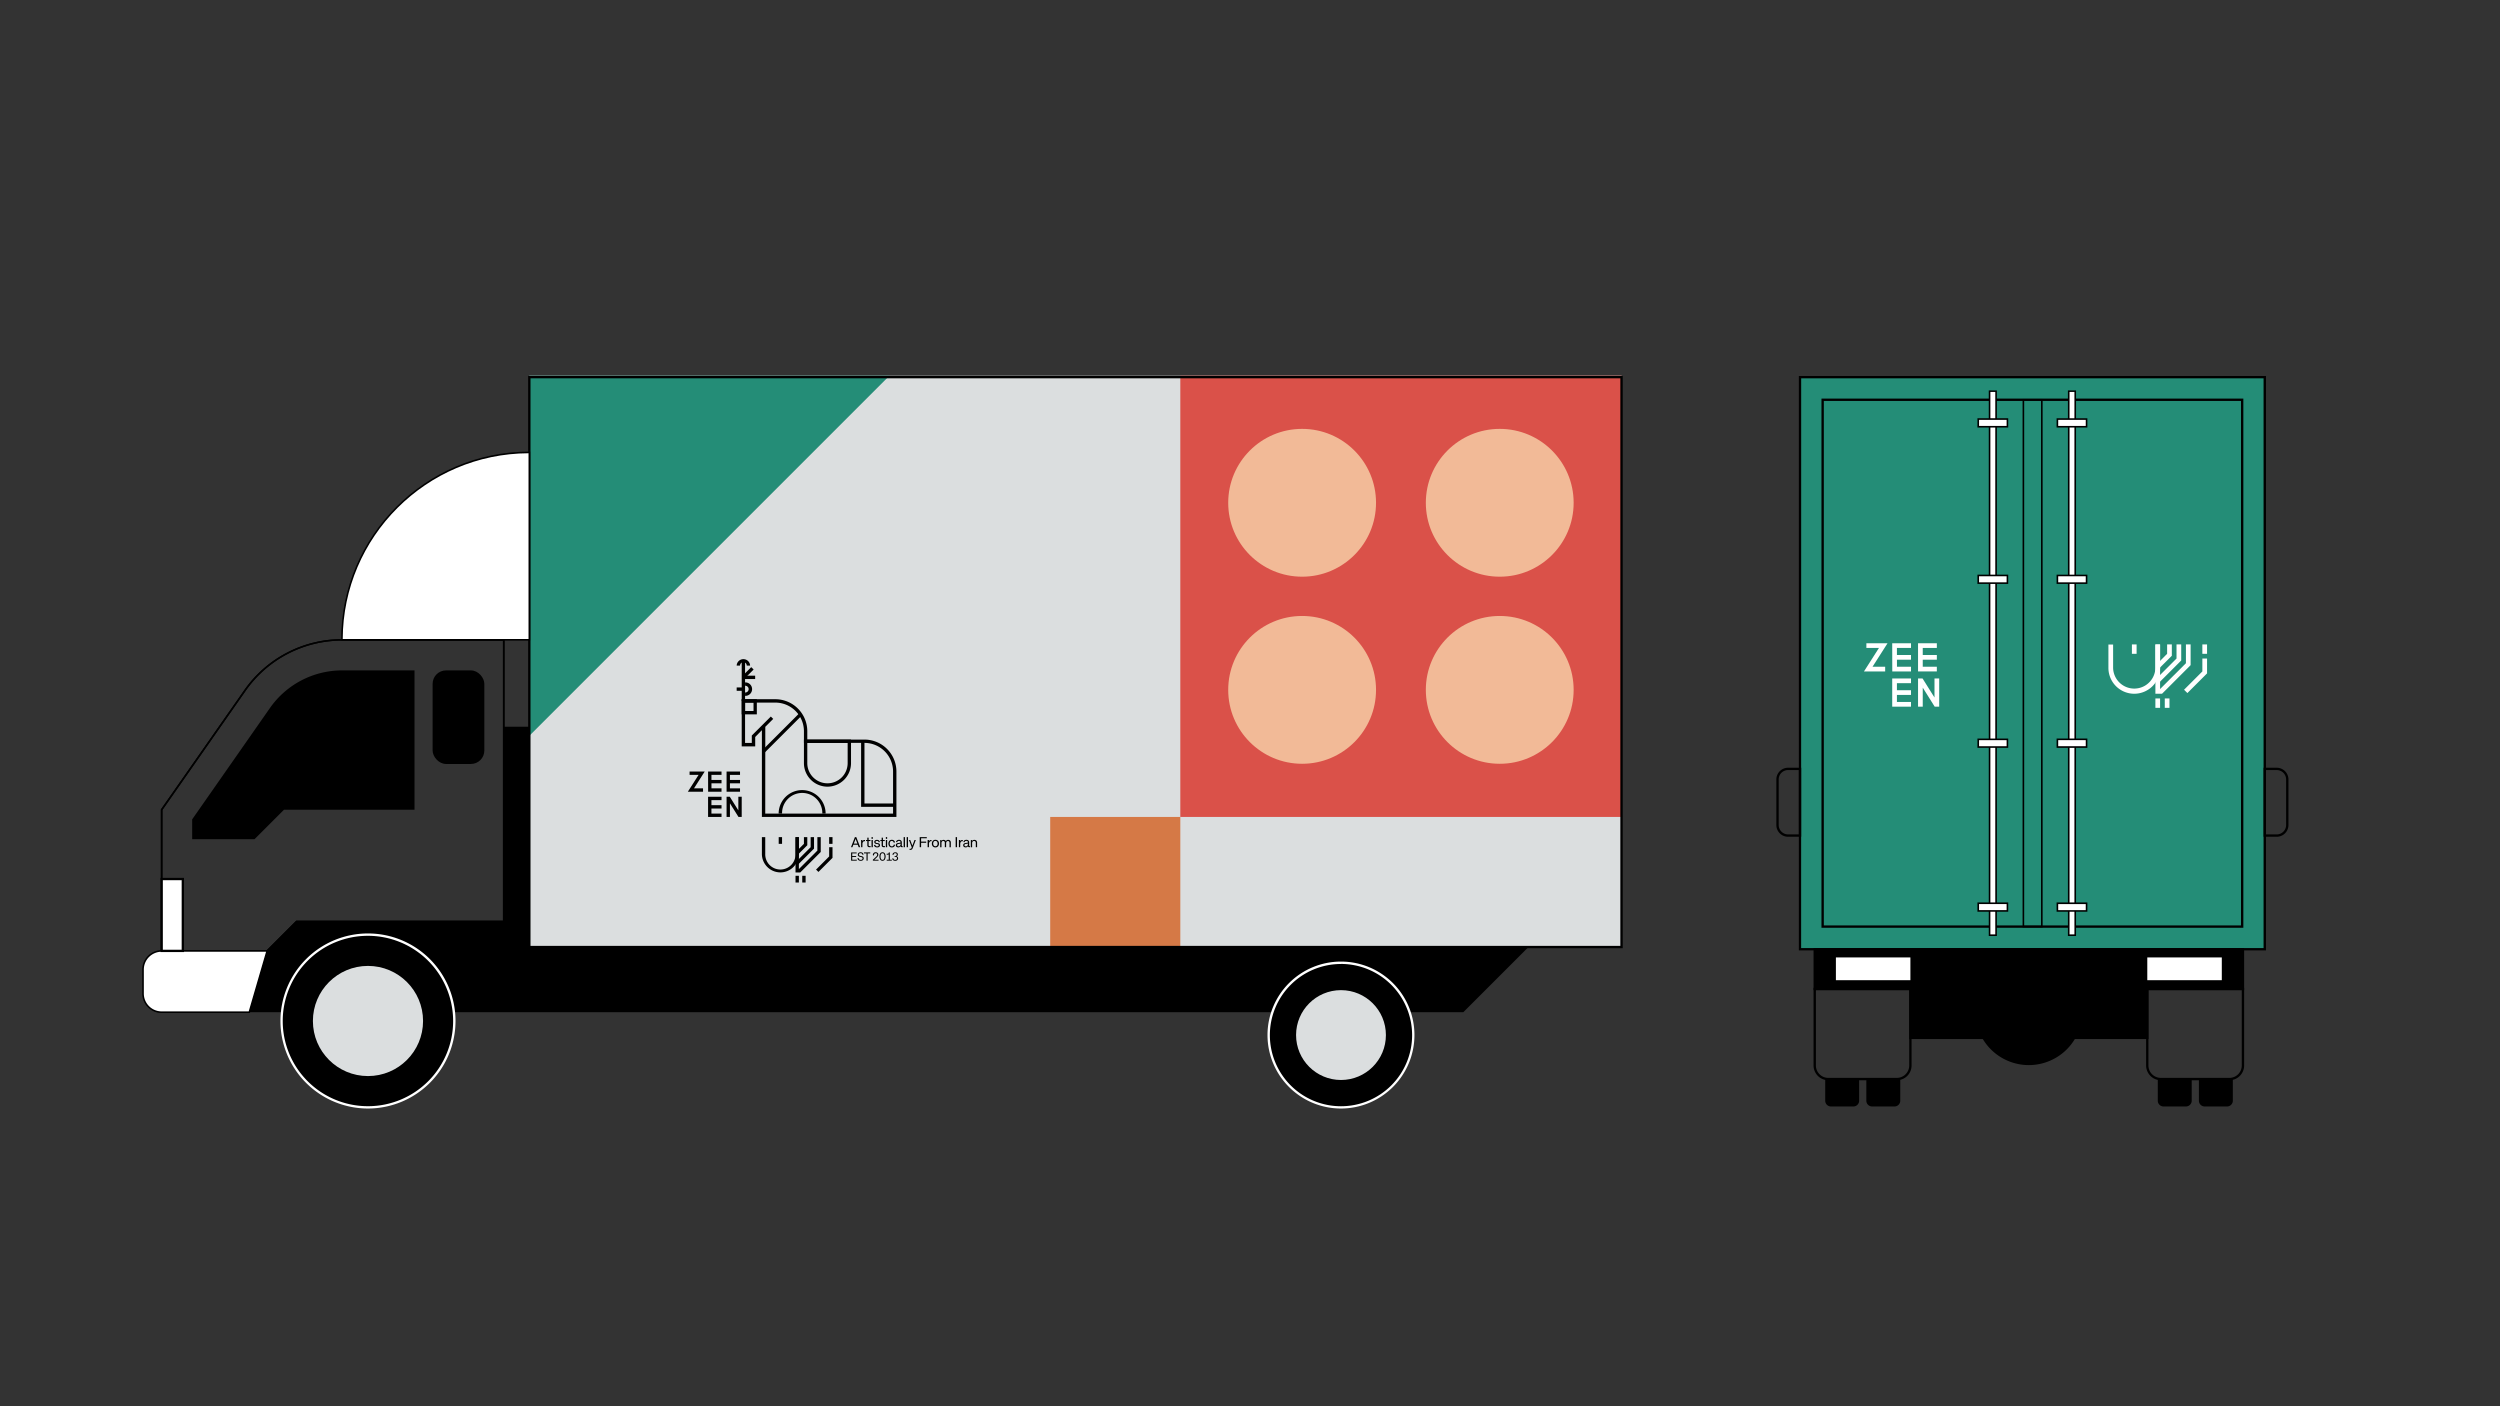 <svg xmlns="http://www.w3.org/2000/svg" viewBox="0 0 1920 1080"><rect x="0" y="0" width="1920" height="1080" fill="#333333" stroke="none"/><defs><style>.cls-1{fill:#dbdedf;}.cls-2{fill:#248d77;}.cls-3{fill:#da5149;}.cls-4{fill:#f2ba97;}.cls-5{fill:#d57946;}.cls-6{fill:#fff;}</style></defs><g id="Graphic"><rect class="cls-1" x="406.53" y="288.55" width="838.82" height="438.78"/><polygon class="cls-2" points="406.52 565.12 406.52 288.55 683.09 288.55 406.52 565.12"/><rect class="cls-3" x="906.48" y="288.55" width="338.86" height="338.86"/><circle class="cls-4" cx="1000.03" cy="386.14" r="56.76"/><circle class="cls-4" cx="1000.03" cy="529.82" r="56.76"/><circle class="cls-4" cx="1151.8" cy="386.14" r="56.76"/><circle class="cls-4" cx="1151.8" cy="529.82" r="56.76"/><rect class="cls-5" x="806.56" y="627.41" width="99.92" height="99.92"/><path d="M658.74,648.75h-3.37l-.73,1.91h-1.08l3-7.75h1.07l3,7.75h-1.16Zm-3-.88h2.7l-1.33-3.61Z"/><path d="M662.33,650.66h-1v-5.54h1v1a1.71,1.71,0,0,1,1.58-1h.43v.93h-.44a1.3,1.3,0,0,0-1.13.61,2.82,2.82,0,0,0-.42,1.64Z"/><path d="M665.1,645.93v-.81h1v-1.78h1v1.78h1.4v.81h-1.4V649a.89.89,0,0,0,.16.61.7.7,0,0,0,.53.17h.84v.85h-1a1.52,1.52,0,0,1-1.13-.39,1.47,1.47,0,0,1-.39-1.11v-3.23Z"/><path d="M670.33,644.22h-1v-1.31h1Zm0,6.44h-1v-5.54h1Z"/><path d="M673.66,650.79a2.68,2.68,0,0,1-1.7-.49,1.75,1.75,0,0,1-.7-1.34l1-.14a1.34,1.34,0,0,0,.42.9,1.46,1.46,0,0,0,1,.29,1.4,1.4,0,0,0,.88-.24.83.83,0,0,0,.3-.7c0-.44-.33-.7-1-.79l-.79-.13a2.12,2.12,0,0,1-1.21-.52,1.37,1.37,0,0,1-.42-1,1.43,1.43,0,0,1,.56-1.16,2.45,2.45,0,0,1,1.52-.44,2.34,2.34,0,0,1,1.51.44,1.89,1.89,0,0,1,.7,1.26l-.9.13a1.47,1.47,0,0,0-.45-.81,1.64,1.64,0,0,0-1.69,0,.66.66,0,0,0-.3.56.63.63,0,0,0,.21.5,1.19,1.19,0,0,0,.65.26l.89.15c1.12.17,1.68.7,1.68,1.58a1.56,1.56,0,0,1-.58,1.28A2.39,2.39,0,0,1,673.66,650.79Z"/><path d="M676.1,645.93v-.81h1v-1.78h1v1.78h1.39v.81h-1.39V649a1,1,0,0,0,.15.61.7.7,0,0,0,.53.17h.84v.85h-1a1.54,1.54,0,0,1-1.13-.39,1.47,1.47,0,0,1-.39-1.11v-3.23Z"/><path d="M681.33,644.22h-1v-1.31h1Zm0,6.44h-1v-5.54h1Z"/><path d="M684.94,650a1.42,1.42,0,0,0,1-.35,1.49,1.49,0,0,0,.46-1l1,.11a2.23,2.23,0,0,1-.76,1.5,2.49,2.49,0,0,1-1.66.56A2.44,2.44,0,0,1,683,650a3.51,3.51,0,0,1,0-4.22,2.42,2.42,0,0,1,1.9-.8,2.51,2.51,0,0,1,1.68.53,2.3,2.3,0,0,1,.77,1.5l-1,.12a1.48,1.48,0,0,0-2.62-.76,2.44,2.44,0,0,0-.42,1.53,2.39,2.39,0,0,0,.42,1.5A1.4,1.4,0,0,0,684.94,650Z"/><path d="M693,649.83h.26v.83h-.53a1.19,1.19,0,0,1-.73-.21.74.74,0,0,1-.33-.58,2,2,0,0,1-1.75.92,2.08,2.08,0,0,1-1.4-.45,1.47,1.47,0,0,1-.53-1.17,1.59,1.59,0,0,1,.43-1.13,2.21,2.21,0,0,1,1.24-.57l1.62-.28a.37.37,0,0,0,.34-.4.91.91,0,0,0-.32-.73,1.3,1.3,0,0,0-.89-.28,1.42,1.42,0,0,0-.89.25,1.26,1.26,0,0,0-.45.77l-.94-.11a1.88,1.88,0,0,1,.76-1.23,2.45,2.45,0,0,1,1.56-.47,2.21,2.21,0,0,1,1.57.53,1.82,1.82,0,0,1,.56,1.41v2.49a.45.45,0,0,0,.1.32A.44.44,0,0,0,693,649.83Zm-4-.73a.81.81,0,0,0,.29.66,1.14,1.14,0,0,0,.78.24,1.48,1.48,0,0,0,1.15-.5,1.89,1.89,0,0,0,.45-1.3v-.32l-1.77.31a1.13,1.13,0,0,0-.67.3A.87.87,0,0,0,689,649.1Z"/><path d="M695,650.66h-1v-7.75h1Z"/><path d="M697.33,650.66h-1v-7.75h1Z"/><path d="M700.06,651.17l.18-.48-2.18-5.57h1l1.64,4.35,1.65-4.35h1L701,651.28a2.43,2.43,0,0,1-.75,1.12,1.93,1.93,0,0,1-1.14.3h-.57v-.83h.57a1,1,0,0,0,.61-.16A1.09,1.09,0,0,0,700.06,651.17Z"/><path d="M707.41,650.66h-1.07v-7.75h5.44v.9h-4.37v2.53h3.92v.91h-3.92Z"/><path d="M713.42,650.66h-1v-5.54h1v1a1.72,1.72,0,0,1,1.59-1h.42v.93H715a1.29,1.29,0,0,0-1.13.61,2.82,2.82,0,0,0-.42,1.64Z"/><path d="M715.67,647.89a3,3,0,0,1,.73-2.1,2.51,2.51,0,0,1,2-.8,2.56,2.56,0,0,1,2,.8,2.94,2.94,0,0,1,.74,2.1,3,3,0,0,1-.74,2.1,2.59,2.59,0,0,1-2,.8,2.54,2.54,0,0,1-2-.8A3,3,0,0,1,715.67,647.89Zm3.94,1.51a2.3,2.3,0,0,0,.45-1.51,2.35,2.35,0,0,0-.45-1.52,1.53,1.53,0,0,0-1.25-.55,1.5,1.5,0,0,0-1.24.55,2.79,2.79,0,0,0,0,3,1.67,1.67,0,0,0,2.49,0Z"/><path d="M726.62,647.6v3.06h-1v-3.41a1.54,1.54,0,0,0-.32-1,1.1,1.1,0,0,0-.89-.37,1.24,1.24,0,0,0-1,.45,2.13,2.13,0,0,0-.35,1.31v3.06h-1v-5.54h1v.68a1.84,1.84,0,0,1,1.62-.81,2.1,2.1,0,0,1,1.06.25,1.66,1.66,0,0,1,.68.75,1.87,1.87,0,0,1,1.78-1,1.94,1.94,0,0,1,1.49.56,2.09,2.09,0,0,1,.54,1.52v3.59h-1v-3.41a1.54,1.54,0,0,0-.32-1,1.12,1.12,0,0,0-.9-.37,1.21,1.21,0,0,0-1,.45A2.06,2.06,0,0,0,726.62,647.6Z"/><path d="M735,650.66h-1.06v-7.75H735Z"/><path d="M737.43,650.66h-1v-5.54h1v1a1.72,1.72,0,0,1,1.58-1h.43v.93H739a1.3,1.3,0,0,0-1.13.61,2.82,2.82,0,0,0-.42,1.64Z"/><path d="M744.69,649.83H745v.83h-.54a1.23,1.23,0,0,1-.73-.21.76.76,0,0,1-.32-.58,2,2,0,0,1-1.76.92,2.07,2.07,0,0,1-1.39-.45,1.47,1.47,0,0,1-.53-1.17,1.55,1.55,0,0,1,.43-1.13,2.21,2.21,0,0,1,1.24-.57l1.62-.28a.37.37,0,0,0,.34-.4.94.94,0,0,0-.32-.73,1.3,1.3,0,0,0-.89-.28,1.42,1.42,0,0,0-.89.25,1.26,1.26,0,0,0-.45.77l-.94-.11a1.9,1.9,0,0,1,.75-1.23,2.5,2.5,0,0,1,1.57-.47,2.17,2.17,0,0,1,1.56.53,1.82,1.82,0,0,1,.57,1.41v2.49a.41.41,0,0,0,.1.32A.43.43,0,0,0,744.69,649.83Zm-4-.73a.83.83,0,0,0,.28.66,1.18,1.18,0,0,0,.79.24,1.48,1.48,0,0,0,1.15-.5,1.89,1.89,0,0,0,.45-1.3v-.32l-1.77.31a1.13,1.13,0,0,0-.67.3A.87.87,0,0,0,740.66,649.1Z"/><path d="M750.41,647.07v3.59h-1v-3.41a1.48,1.48,0,0,0-.34-1,1.24,1.24,0,0,0-1-.37,1.35,1.35,0,0,0-1.1.45,2,2,0,0,0-.38,1.31v3.06h-1v-5.54h1v.7a1.93,1.93,0,0,1,1.72-.83,2,2,0,0,1,1.52.56A2.06,2.06,0,0,1,750.41,647.07Z"/><path d="M658,661h-4.35v-6.33h4.26v.74h-3.39v2h3v.72h-3v2.12H658Z"/><path d="M661.08,661.1a2.79,2.79,0,0,1-1.81-.55,1.93,1.93,0,0,1-.69-1.51l.85-.11a1.43,1.43,0,0,0,.46,1.08,1.73,1.73,0,0,0,1.19.37,1.47,1.47,0,0,0,1-.3,1,1,0,0,0,.36-.83.84.84,0,0,0-.25-.65,2,2,0,0,0-.87-.36l-.84-.18a2.48,2.48,0,0,1-1.28-.63,1.53,1.53,0,0,1-.41-1.14,1.57,1.57,0,0,1,.58-1.23,2.29,2.29,0,0,1,1.54-.51,2.38,2.38,0,0,1,1.59.49,1.89,1.89,0,0,1,.68,1.35l-.86.1a1.26,1.26,0,0,0-1.41-1.22,1.46,1.46,0,0,0-.94.27,1,1,0,0,0-.09,1.4,1.62,1.62,0,0,0,.79.36l1,.21a2.47,2.47,0,0,1,1.26.59,1.54,1.54,0,0,1,.4,1.11,1.72,1.72,0,0,1-.61,1.35A2.33,2.33,0,0,1,661.08,661.1Z"/><path d="M663.55,654.66h4.8v.74h-2V661h-.87V655.4h-2Z"/><path d="M673.66,656.34a1,1,0,0,0-.3-.76,1.15,1.15,0,0,0-.81-.29,1.23,1.23,0,0,0-1,.44,2,2,0,0,0-.32,1.27l-.83-.11a2,2,0,0,1,2.17-2.34,2,2,0,0,1,1.44.5,1.68,1.68,0,0,1,.54,1.29,2.35,2.35,0,0,1-.32,1.14,5.69,5.69,0,0,1-1.05,1.23l-1.69,1.55h3.22V661h-4.34v-.74l2.28-2.09a4.33,4.33,0,0,0,.8-.93A1.87,1.87,0,0,0,673.66,656.34Z"/><path d="M675.41,657.82a4.14,4.14,0,0,1,.62-2.4,2,2,0,0,1,1.75-.87,2,2,0,0,1,1.74.87,4.82,4.82,0,0,1,0,4.8,2.18,2.18,0,0,1-3.49,0A4.09,4.09,0,0,1,675.41,657.82Zm3.49,1.89a4.75,4.75,0,0,0,0-3.77,1.24,1.24,0,0,0-1.12-.66,1.22,1.22,0,0,0-1.11.67,3.66,3.66,0,0,0-.4,1.87,3.75,3.75,0,0,0,.39,1.89,1.28,1.28,0,0,0,2.24,0Z"/><path d="M684.89,661H681v-.73h1.54V656.2a1.37,1.37,0,0,1-.72.17h-.85v-.71h.79a.74.74,0,0,0,.61-.25,1.18,1.18,0,0,0,.2-.75h.83v5.6h1.52Z"/><path d="M688.9,659.13a1,1,0,0,0-.32-.79,1.38,1.38,0,0,0-.93-.28h-.57v-.66h.55a1,1,0,0,0,.79-.3,1.17,1.17,0,0,0,.28-.84.9.9,0,0,0-.31-.73,1.2,1.2,0,0,0-.83-.26,1.27,1.27,0,0,0-.95.35,1.37,1.37,0,0,0-.39,1l-.78-.18a1.73,1.73,0,0,1,.61-1.34,2.27,2.27,0,0,1,1.53-.52A2.14,2.14,0,0,1,689,655a1.55,1.55,0,0,1,.53,1.22,1.72,1.72,0,0,1-.23.88,1.44,1.44,0,0,1-.66.58,1.59,1.59,0,0,1,.82.56,1.44,1.44,0,0,1,.28.9,1.83,1.83,0,0,1-.59,1.42,2.24,2.24,0,0,1-1.58.54,2.67,2.67,0,0,1-1.63-.48,1.72,1.72,0,0,1-.7-1.29l.86-.19a1.27,1.27,0,0,0,.42.92,1.49,1.49,0,0,0,1,.32,1.41,1.41,0,0,0,1-.33A1.22,1.22,0,0,0,688.9,659.13Z"/><rect x="569.63" y="507.3" width="2.58" height="31"/><rect x="570.92" y="518.92" width="9.04" height="2.58"/><rect x="569.49" y="515.46" width="9.81" height="2.58" transform="translate(-197.16 557.51) rotate(-45)"/><rect x="565.76" y="527.96" width="4.44" height="2.58"/><path d="M572.21,534.42v-2.58a2.59,2.59,0,1,0,0-5.17v-2.58a5.17,5.17,0,1,1,0,10.33Z"/><path d="M576.09,511.17H573.5a2.58,2.58,0,0,0-5.16,0h-2.58a5.17,5.17,0,0,1,10.33,0Z"/><path d="M634.12,624.83h-2.58a15.46,15.46,0,1,0-30.91,0H598a18,18,0,1,1,36.08,0Z"/><rect x="580.53" y="561.54" width="40.18" height="2.58" transform="translate(-222.07 589.56) rotate(-45)"/><path d="M688.45,627.41H585.13V560.79L580,566v7.22H569.63V537h25.83A24.57,24.57,0,0,1,620,561.54V568h43.91a24.57,24.57,0,0,1,24.54,24.54Zm-100.74-2.58h98.16V592.54a22,22,0,0,0-22-22H617.42v-9a22,22,0,0,0-22-21.95H572.21v31h5.17v-5.7L592,550.3l1.83,1.82-6.08,6.08Z"/><polygon points="687.16 619.66 661.33 619.66 661.33 569.29 663.91 569.29 663.91 617.08 687.16 617.08 687.16 619.66"/><path d="M635.5,604.16a18.1,18.1,0,0,1-18.08-18.08V568h36.16v18.08A18.1,18.1,0,0,1,635.5,604.16ZM620,570.58v15.5a15.51,15.51,0,0,0,15.5,15.5h0A15.51,15.51,0,0,0,651,586.08v-15.5Z"/><path d="M581.25,548.63H569.63V537h11.62Zm-9-2.58h6.46v-6.46h-6.46Z"/><polygon points="539.93 608.04 528.27 608.04 536.51 595.12 529.6 595.12 529.6 592.54 541.22 592.54 532.98 605.46 539.93 605.46 539.93 608.04"/><polygon points="554.13 608.04 543.84 608.04 543.8 592.54 554.13 592.54 554.13 595.12 546.39 595.12 546.41 605.46 554.13 605.46 554.13 608.04"/><rect x="545.09" y="599" width="9.04" height="2.58"/><polygon points="568.34 608.04 558.01 608.04 558.01 592.54 568.34 592.54 568.34 595.12 560.59 595.12 560.59 605.46 568.34 605.46 568.34 608.04"/><rect x="559.3" y="599" width="9.04" height="2.58"/><polygon points="554.13 627.41 543.8 627.41 543.8 611.91 554.13 611.91 554.13 614.5 546.38 614.5 546.38 624.83 554.13 624.83 554.13 627.41"/><rect x="545.09" y="618.37" width="9.04" height="2.58"/><polygon points="569.63 627.41 567.16 627.41 560.59 616.94 560.59 627.41 558.01 627.41 558.01 611.91 560.48 611.91 567.05 622.38 567.05 611.91 569.63 611.91 569.63 627.41"/><path d="M599.34,670a14.22,14.22,0,0,1-14.21-14.21V642.91h2.58v12.91a11.63,11.63,0,1,0,23.25,0V642.91h2.58v12.91A14.22,14.22,0,0,1,599.34,670Z"/><polygon points="628.55 669.65 626.73 667.83 636.79 657.76 636.79 650.66 639.37 650.66 639.37 658.83 628.55 669.65"/><rect x="598.04" y="642.91" width="2.58" height="5.17"/><rect x="636.79" y="642.91" width="2.58" height="5.17"/><rect x="610.96" y="672.61" width="2.58" height="5.17"/><rect x="616.13" y="672.61" width="2.58" height="5.17"/><polygon points="613.16 655.98 611.34 654.15 617.42 648.07 617.42 642.91 620 642.91 620 649.14 613.16 655.98"/><polygon points="613.16 663.73 611.34 661.9 622.58 650.66 622.58 642.91 625.17 642.91 625.17 651.73 613.16 663.73"/><polygon points="614.61 670.03 610.96 670.03 610.96 642.91 613.54 642.91 613.54 667.45 627.75 653.24 627.75 642.91 630.33 642.91 630.33 654.31 614.61 670.03"/><path d="M1246.25,728.23H405.62V288.75h840.63Zm-838.82-1.8h837V290.55h-837Z"/><path d="M205.42,730.92h-81.9V621.69L187.6,530a91.73,91.73,0,0,1,75.14-39.17H387.48v217.5H228.06Zm-80.66-1.23H204.9l22.64-22.64H386.25V492H262.74a90.46,90.46,0,0,0-74.12,38.64l-63.86,91.4Z"/><path d="M205.42,730.92h-81.9V621.69L187.6,530a91.73,91.73,0,0,1,75.14-39.17H387.48v217.5H228.06Zm-80.66-1.23H204.9l22.64-22.64H386.25V492H262.74a90.46,90.46,0,0,0-74.12,38.64l-63.86,91.4Z"/><path d="M147.59,644.52V629.26l59.74-85.52a67.66,67.66,0,0,1,55.41-28.88h55.61v107H218.09l-22.64,22.64Z"/><path class="cls-6" d="M406.53,347.47A143.94,143.94,0,0,0,262.59,491.41H406.53Z"/><path d="M407.14,492H262v-.62c0-79.71,64.85-144.56,144.55-144.56h.62Zm-143.93-1.24h142.7V348.09C327.37,348.43,263.54,412.26,263.21,490.79Z"/><path class="cls-6" d="M191.46,777.37H124.15a14.31,14.31,0,0,1-14.31-14.31V744.62a14.31,14.31,0,0,1,14.31-14.31h81Z"/><path d="M191.92,778H124.15a15,15,0,0,1-14.93-14.93V744.62a15,15,0,0,1,14.93-14.93H206Zm-67.77-47.07a13.71,13.71,0,0,0-13.69,13.7v18.44a13.7,13.7,0,0,0,13.69,13.69H191l13.35-45.83Z"/><rect x="332.25" y="514.86" width="39.72" height="71.87" rx="10.32"/><polygon points="191.46 777.37 1123.81 777.37 1173.85 727.33 406.52 727.33 406.52 558.13 386.87 558.13 386.87 707.67 227.8 707.67 205.16 730.31 191.46 777.37"/><circle cx="282.61" cy="784.12" r="66.33"/><path class="cls-6" d="M282.61,851.35a67.23,67.23,0,1,1,67.23-67.23A67.31,67.31,0,0,1,282.61,851.35Zm0-132.65A65.43,65.43,0,1,0,348,784.12,65.5,65.5,0,0,0,282.61,718.7Z"/><circle class="cls-1" cx="282.61" cy="784.12" r="42.3"/><circle cx="1029.88" cy="794.93" r="55.52"/><path class="cls-6" d="M1029.88,851.35a56.43,56.43,0,1,1,56.42-56.42A56.48,56.48,0,0,1,1029.88,851.35Zm0-111a54.62,54.62,0,1,0,54.62,54.62A54.68,54.68,0,0,0,1029.88,740.31Z"/><circle class="cls-1" cx="1029.88" cy="794.93" r="34.5"/><rect class="cls-6" x="124.15" y="675.1" width="16.27" height="55.21"/><path d="M141.32,731.21H123.25v-57h18.07Zm-16.26-1.81h14.46V676H125.06Z"/><rect class="cls-2" x="1382.41" y="289.65" width="356.95" height="439.36"/><polygon class="cls-6" points="1447.81 515.66 1431.53 515.66 1443.04 497.62 1433.38 497.62 1433.38 494.02 1449.62 494.02 1438.11 512.05 1447.81 512.05 1447.81 515.66"/><polygon class="cls-6" points="1467.65 515.66 1453.27 515.66 1453.22 494.02 1467.65 494.02 1467.65 497.62 1456.83 497.62 1456.87 512.05 1467.65 512.05 1467.65 515.66"/><rect class="cls-6" x="1455.02" y="503.04" width="12.63" height="3.61"/><polygon class="cls-6" points="1487.49 515.66 1473.06 515.66 1473.06 494.02 1487.49 494.02 1487.49 497.62 1476.67 497.62 1476.67 512.05 1487.49 512.05 1487.49 515.66"/><rect class="cls-6" x="1474.87" y="503.04" width="12.63" height="3.61"/><polygon class="cls-6" points="1467.65 542.72 1453.22 542.72 1453.22 521.07 1467.65 521.07 1467.65 524.68 1456.83 524.68 1456.83 539.11 1467.65 539.11 1467.65 542.72"/><rect class="cls-6" x="1455.02" y="530.09" width="12.63" height="3.61"/><polygon class="cls-6" points="1489.3 542.72 1485.84 542.72 1476.67 528.1 1476.67 542.72 1473.06 542.72 1473.06 521.07 1476.52 521.07 1485.69 535.69 1485.69 521.07 1489.3 521.07 1489.3 542.72"/><path class="cls-6" d="M1639.1,532.8A19.86,19.86,0,0,1,1619.26,513v-18h3.61v18a16.24,16.24,0,0,0,32.47,0v-18h3.6v18A19.86,19.86,0,0,1,1639.1,532.8Z"/><polygon class="cls-6" points="1679.9 532.27 1677.35 529.72 1691.41 515.66 1691.41 505.74 1695.02 505.74 1695.02 517.16 1679.9 532.27"/><rect class="cls-6" x="1637.3" y="494.92" width="3.61" height="7.21"/><rect class="cls-6" x="1691.41" y="494.92" width="3.61" height="7.21"/><rect class="cls-6" x="1655.34" y="536.41" width="3.61" height="7.22"/><rect class="cls-6" x="1662.55" y="536.41" width="3.61" height="7.22"/><polygon class="cls-6" points="1658.41 513.17 1655.86 510.62 1664.35 502.13 1664.35 494.92 1667.96 494.92 1667.96 503.63 1658.41 513.17"/><polygon class="cls-6" points="1658.41 524 1655.86 521.45 1671.57 505.74 1671.57 494.92 1675.18 494.92 1675.18 507.24 1658.41 524"/><polygon class="cls-6" points="1660.44 532.8 1655.34 532.8 1655.34 494.92 1658.94 494.92 1658.94 529.19 1678.79 509.35 1678.79 494.92 1682.39 494.92 1682.39 510.84 1660.44 532.8"/><path d="M1740.27,729.91H1381.51V288.75h358.76Zm-357-1.8h355.15V290.55H1383.31Z"/><path d="M1722.89,712.53h-324V306.12h324Zm-322.2-1.8h320.4V307.93h-320.4Z"/><path d="M1748.53,642.63h-10.07v-53h10.07a9,9,0,0,1,9,9v35A9,9,0,0,1,1748.53,642.63Zm-8.26-1.8h8.26a7.23,7.23,0,0,0,7.21-7.21v-35a7.22,7.22,0,0,0-7.21-7.21h-8.26Z"/><path d="M1383.31,642.63h-10.07a9,9,0,0,1-9-9v-35a9,9,0,0,1,9-9h10.07Zm-10.07-51.23a7.22,7.22,0,0,0-7.21,7.21v35a7.23,7.23,0,0,0,7.21,7.21h8.27V591.4Z"/><path d="M1456.78,829.62h-52.65a11.34,11.34,0,0,1-11.32-11.32V758.64h75.28V818.3A11.33,11.33,0,0,1,1456.78,829.62Zm-62.17-69.18V818.3a9.52,9.52,0,0,0,9.52,9.51h52.65a9.52,9.52,0,0,0,9.51-9.51V760.44Z"/><path d="M1401.82,828.45h26a0,0,0,0,1,0,0v16.9a4.42,4.42,0,0,1-4.42,4.42h-17.21a4.42,4.42,0,0,1-4.42-4.42v-16.9A0,0,0,0,1,1401.82,828.45Z"/><path d="M1433.4,828.45h26a0,0,0,0,1,0,0v16.9a4.42,4.42,0,0,1-4.42,4.42h-17.21a4.42,4.42,0,0,1-4.42-4.42v-16.9A0,0,0,0,1,1433.4,828.45Z"/><path d="M1712.19,829.62h-52.65a11.34,11.34,0,0,1-11.32-11.32V758.64h75.28V818.3A11.33,11.33,0,0,1,1712.19,829.62ZM1650,760.44V818.3a9.52,9.52,0,0,0,9.52,9.51h52.65a9.52,9.52,0,0,0,9.51-9.51V760.44Z"/><path d="M1657.23,828.45h26a0,0,0,0,1,0,0v16.9a4.42,4.42,0,0,1-4.42,4.42h-17.21a4.42,4.42,0,0,1-4.42-4.42v-16.9A0,0,0,0,1,1657.23,828.45Z"/><path d="M1688.81,828.45h26a0,0,0,0,1,0,0v16.9a4.42,4.42,0,0,1-4.42,4.42h-17.21a4.42,4.42,0,0,1-4.42-4.42v-16.9A0,0,0,0,1,1688.81,828.45Z"/><polygon points="1722.6 729.01 1393.71 729.01 1393.71 759.54 1467.19 759.54 1467.19 797.14 1649.12 797.14 1649.12 759.54 1722.6 759.54 1722.6 729.01"/><path d="M1650,798H1466.29v-37.6h-73.48V728.11H1723.5v32.33H1650Zm-181.93-1.8h180.13v-37.6h73.48V729.91H1394.61v28.73h73.48Z"/><circle cx="1558.16" cy="776.82" r="40.31"/><path d="M1558.16,818a41.22,41.22,0,1,1,41.21-41.21A41.26,41.26,0,0,1,1558.16,818Zm0-80.62a39.41,39.41,0,1,0,39.41,39.41A39.44,39.44,0,0,0,1558.16,737.41Z"/><rect class="cls-6" x="1409.97" y="735.31" width="57.22" height="17.48"/><rect class="cls-6" x="1649.12" y="735.31" width="57.22" height="17.48"/><path d="M1568.74,712.25h-15.4V306.41h15.4ZM1554.58,711h12.92V307.64h-12.92Z"/><rect class="cls-6" x="1527.99" y="300.42" width="5" height="417.81"/><path d="M1533.61,718.85h-6.24v-419h6.24Zm-5-1.23h3.77V301h-3.77Z"/><rect class="cls-6" x="1588.78" y="300.42" width="5" height="417.81"/><path d="M1594.4,718.85h-6.24v-419h6.24Zm-5-1.23h3.76V301h-3.76Z"/><rect class="cls-6" x="1580.08" y="693.7" width="22.4" height="5.9"/><path d="M1603.1,700.21h-23.64v-7.13h23.64ZM1580.7,699h21.16v-4.66H1580.7Z"/><rect class="cls-6" x="1519.29" y="693.7" width="22.4" height="5.9"/><path d="M1542.31,700.21h-23.64v-7.13h23.64Zm-22.4-1.23h21.17v-4.66h-21.17Z"/><rect class="cls-6" x="1580.08" y="567.82" width="22.4" height="5.9"/><path d="M1603.1,574.34h-23.64v-7.13h23.64Zm-22.4-1.24h21.16v-4.66H1580.7Z"/><rect class="cls-6" x="1519.29" y="567.82" width="22.4" height="5.9"/><path d="M1542.31,574.34h-23.64v-7.13h23.64Zm-22.4-1.24h21.17v-4.66h-21.17Z"/><rect class="cls-6" x="1580.08" y="441.95" width="22.4" height="5.9"/><path d="M1603.1,448.46h-23.64v-7.13h23.64Zm-22.4-1.23h21.16v-4.66H1580.7Z"/><rect class="cls-6" x="1519.29" y="441.95" width="22.4" height="5.9"/><path d="M1542.31,448.46h-23.64v-7.13h23.64Zm-22.4-1.23h21.17v-4.66h-21.17Z"/><rect class="cls-6" x="1580.08" y="321.83" width="22.4" height="5.9"/><path d="M1603.1,328.35h-23.64v-7.14h23.64Zm-22.4-1.24h21.16v-4.66H1580.7Z"/><rect class="cls-6" x="1519.29" y="321.83" width="22.4" height="5.9"/><path d="M1542.31,328.35h-23.64v-7.14h23.64Zm-22.4-1.24h21.17v-4.66h-21.17Z"/></g></svg>